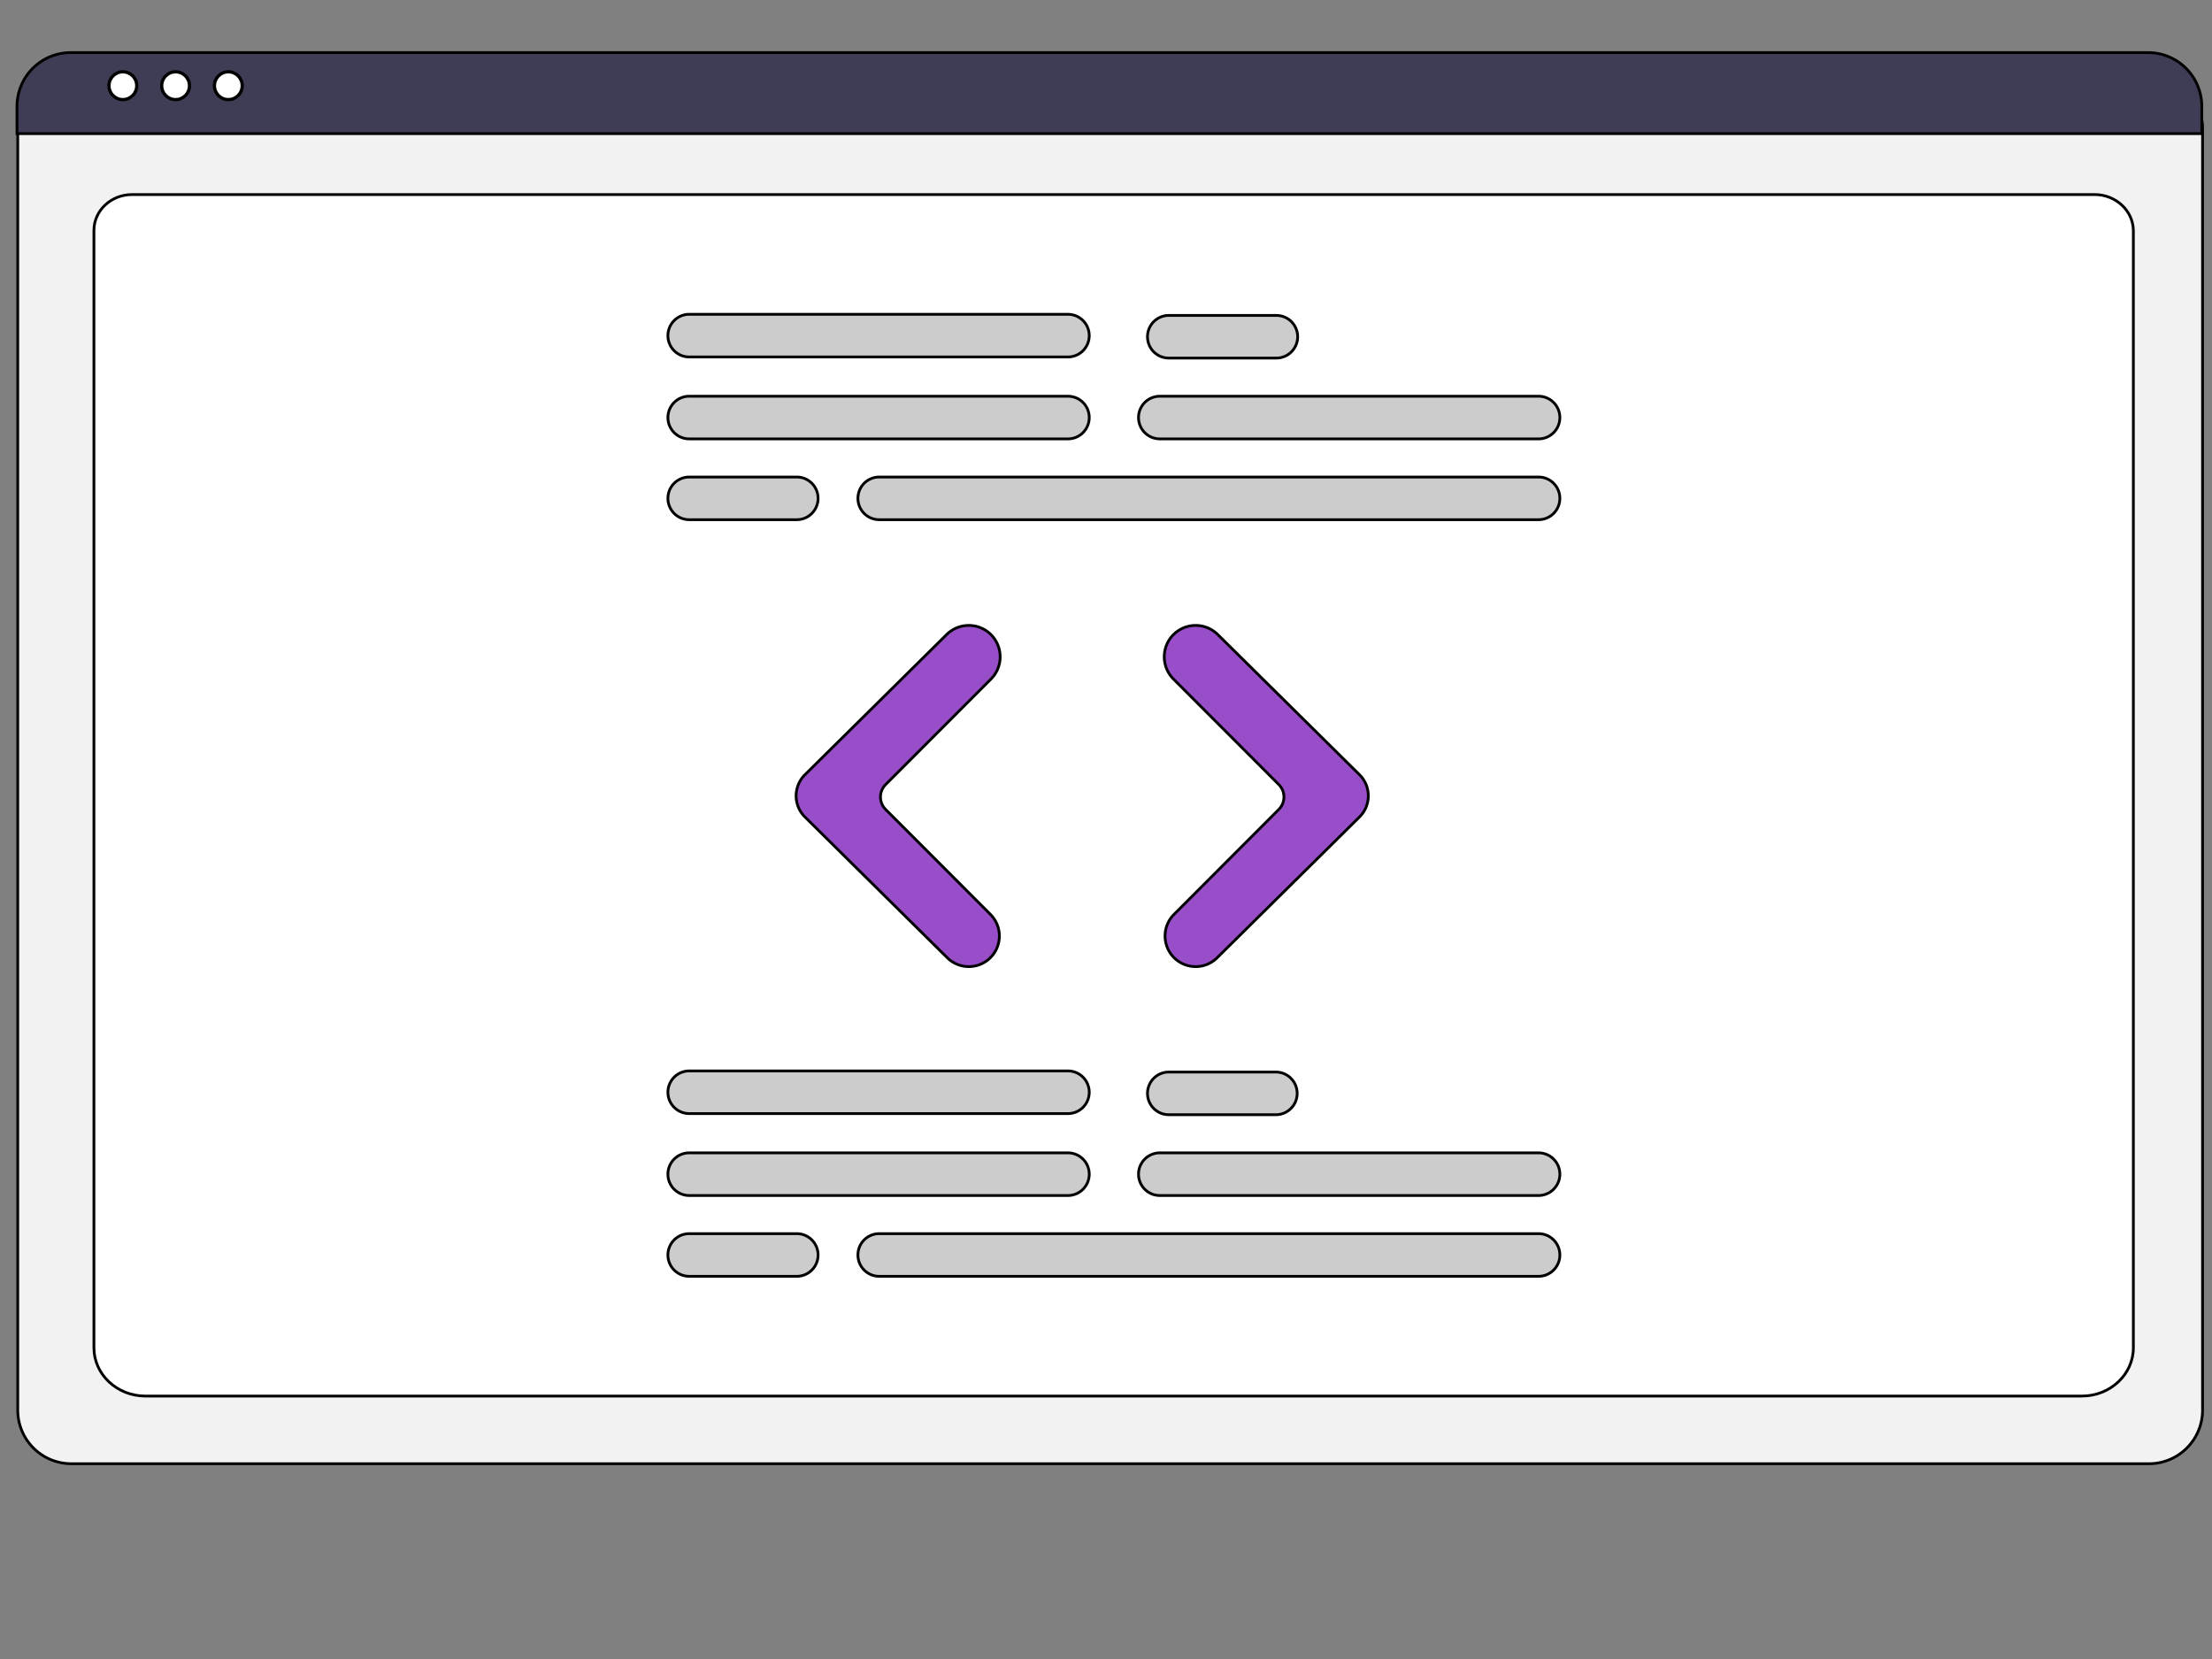 <svg width="800" height="600" xmlns="http://www.w3.org/2000/svg">

 <rect width="100%" height="100%" fill="#808080" stroke="none"/>

 <g>
  <title>Layer 1</title>
  <g stroke="null" id="svg_38">
   <path stroke="null" id="svg_17" fill="#f2f2f2" d="m777.235,529.372l-751.468,0a19.37,19.4 0 0 1 -19.348,-19.378l0,-464.084a14.191,14.213 0 0 1 14.175,-14.197l761.57,0a14.436,14.459 0 0 1 14.42,14.443l0,463.839a19.37,19.4 0 0 1 -19.348,19.378z"/>
   <path stroke="null" id="svg_18" fill="#fff" d="m752.939,504.906l-700.348,0c-10.266,0 -18.619,-7.833 -18.619,-17.462l0,-404.13c0,-7.141 6.189,-12.95 13.797,-12.95l709.763,0c7.734,0 14.025,5.905 14.025,13.164l0,403.917c0,9.628 -8.352,17.462 -18.619,17.462z"/>
   <path stroke="null" id="svg_19" fill="#3f3d56" d="m796.314,48.325l-790.167,0l0,-9.866a19.435,19.465 0 0 1 19.419,-19.437l751.329,0a19.435,19.465 0 0 1 19.419,19.437l0,9.866z"/>
   <circle stroke="null" transform="matrix(1.173,0,0,1.174,-9494.436,-7208.503) " id="svg_20" fill="#fff" r="4.283" cy="6166.523" cx="8132.027"/>
   <circle stroke="null" transform="matrix(1.173,0,0,1.174,-9494.436,-7208.503) " id="svg_21" fill="#fff" r="4.283" cy="6166.523" cx="8148.286"/>
   <circle stroke="null" transform="matrix(1.173,0,0,1.174,-9494.436,-7208.503) " id="svg_22" fill="#fff" r="4.283" cy="6166.523" cx="8164.545"/>
   <path stroke="null" id="svg_23" fill="#ccc" d="m386.149,158.727l-136.973,0a7.7,7.712 0 0 1 0,-15.423l136.973,0a7.7,7.712 0 1 1 0,15.423z"/>
   <path stroke="null" id="svg_24" fill="#ccc" d="m556.352,158.727l-136.973,0a7.7,7.712 0 0 1 0,-15.423l136.973,0a7.7,7.712 0 1 1 0,15.423z"/>
   <path stroke="null" id="svg_25" fill="#ccc" d="m556.352,187.95l-238.284,0a7.7,7.712 0 1 1 0,-15.423l238.284,0a7.7,7.712 0 1 1 0,15.423z"/>
   <path stroke="null" id="svg_26" fill="#ccc" d="m386.149,129.099l-136.973,0a7.7,7.712 0 0 1 0,-15.423l136.973,0a7.7,7.712 0 1 1 0,15.423z"/>
   <path stroke="null" id="svg_27" fill="#ccc" d="m461.525,129.504l-38.904,0a7.7,7.712 0 0 1 0,-15.423l38.904,0a7.7,7.712 0 1 1 0,15.423z"/>
   <path stroke="null" id="svg_28" fill="#ccc" d="m288.08,187.95l-38.904,0a7.7,7.712 0 0 1 0,-15.423l38.904,0a7.7,7.712 0 1 1 0,15.423z"/>
   <path stroke="null" id="svg_29" fill="#ccc" d="m386.149,432.371l-136.973,0a7.7,7.712 0 0 1 0,-15.423l136.973,0a7.7,7.712 0 1 1 0,15.423z"/>
   <path stroke="null" id="svg_30" fill="#ccc" d="m556.352,432.371l-136.973,0a7.7,7.712 0 0 1 0,-15.423l136.973,0a7.7,7.712 0 1 1 0,15.423z"/>
   <path stroke="null" id="svg_31" fill="#ccc" d="m556.352,461.594l-238.284,0a7.7,7.712 0 1 1 0,-15.423l238.284,0a7.7,7.712 0 1 1 0,15.423z"/>
   <path stroke="null" id="svg_32" fill="#ccc" d="m386.149,402.743l-136.973,0a7.7,7.712 0 0 1 0,-15.423l136.973,0a7.7,7.712 0 1 1 0,15.423z"/>
   <path stroke="null" id="svg_33" fill="#ccc" d="m461.525,403.149l-38.904,0a7.7,7.712 0 0 1 0,-15.423l38.904,0a7.7,7.712 0 0 1 0,15.423z"/>
   <path stroke="null" id="svg_34" fill="#ccc" d="m288.08,461.594l-38.904,0a7.7,7.712 0 0 1 0,-15.423l38.904,0a7.7,7.712 0 1 1 0,15.423z"/>
   <path stroke="null" id="svg_35" fill="#994ec9" d="m350.376,349.582a11.019,11.036 0 0 1 -7.767,-3.183l-51.489,-50.923a10.731,10.748 0 0 1 0,-15.295l51.281,-50.717a11.377,11.394 0 0 1 15.999,0.051l0,0a11.362,11.379 0 0 1 0,16.074l-38.106,38.165a6.348,6.358 0 0 0 0,8.98l37.899,37.958a11.044,11.061 0 0 1 -7.817,18.89l0,-0z"/>
   <path stroke="null" id="svg_36" fill="#994ec9" d="m432.42,349.582a11.044,11.061 0 0 1 -7.817,-18.89l37.899,-37.958a6.348,6.358 0 0 0 0,-8.98l-38.106,-38.165a11.348,11.366 0 0 1 0,-16.074l0,0a11.377,11.394 0 0 1 15.999,-0.051l51.281,50.717a10.731,10.748 0 0 1 0,15.295l-51.489,50.923a11.021,11.038 0 0 1 -7.767,3.183z"/>
  </g>
 </g>
</svg>
